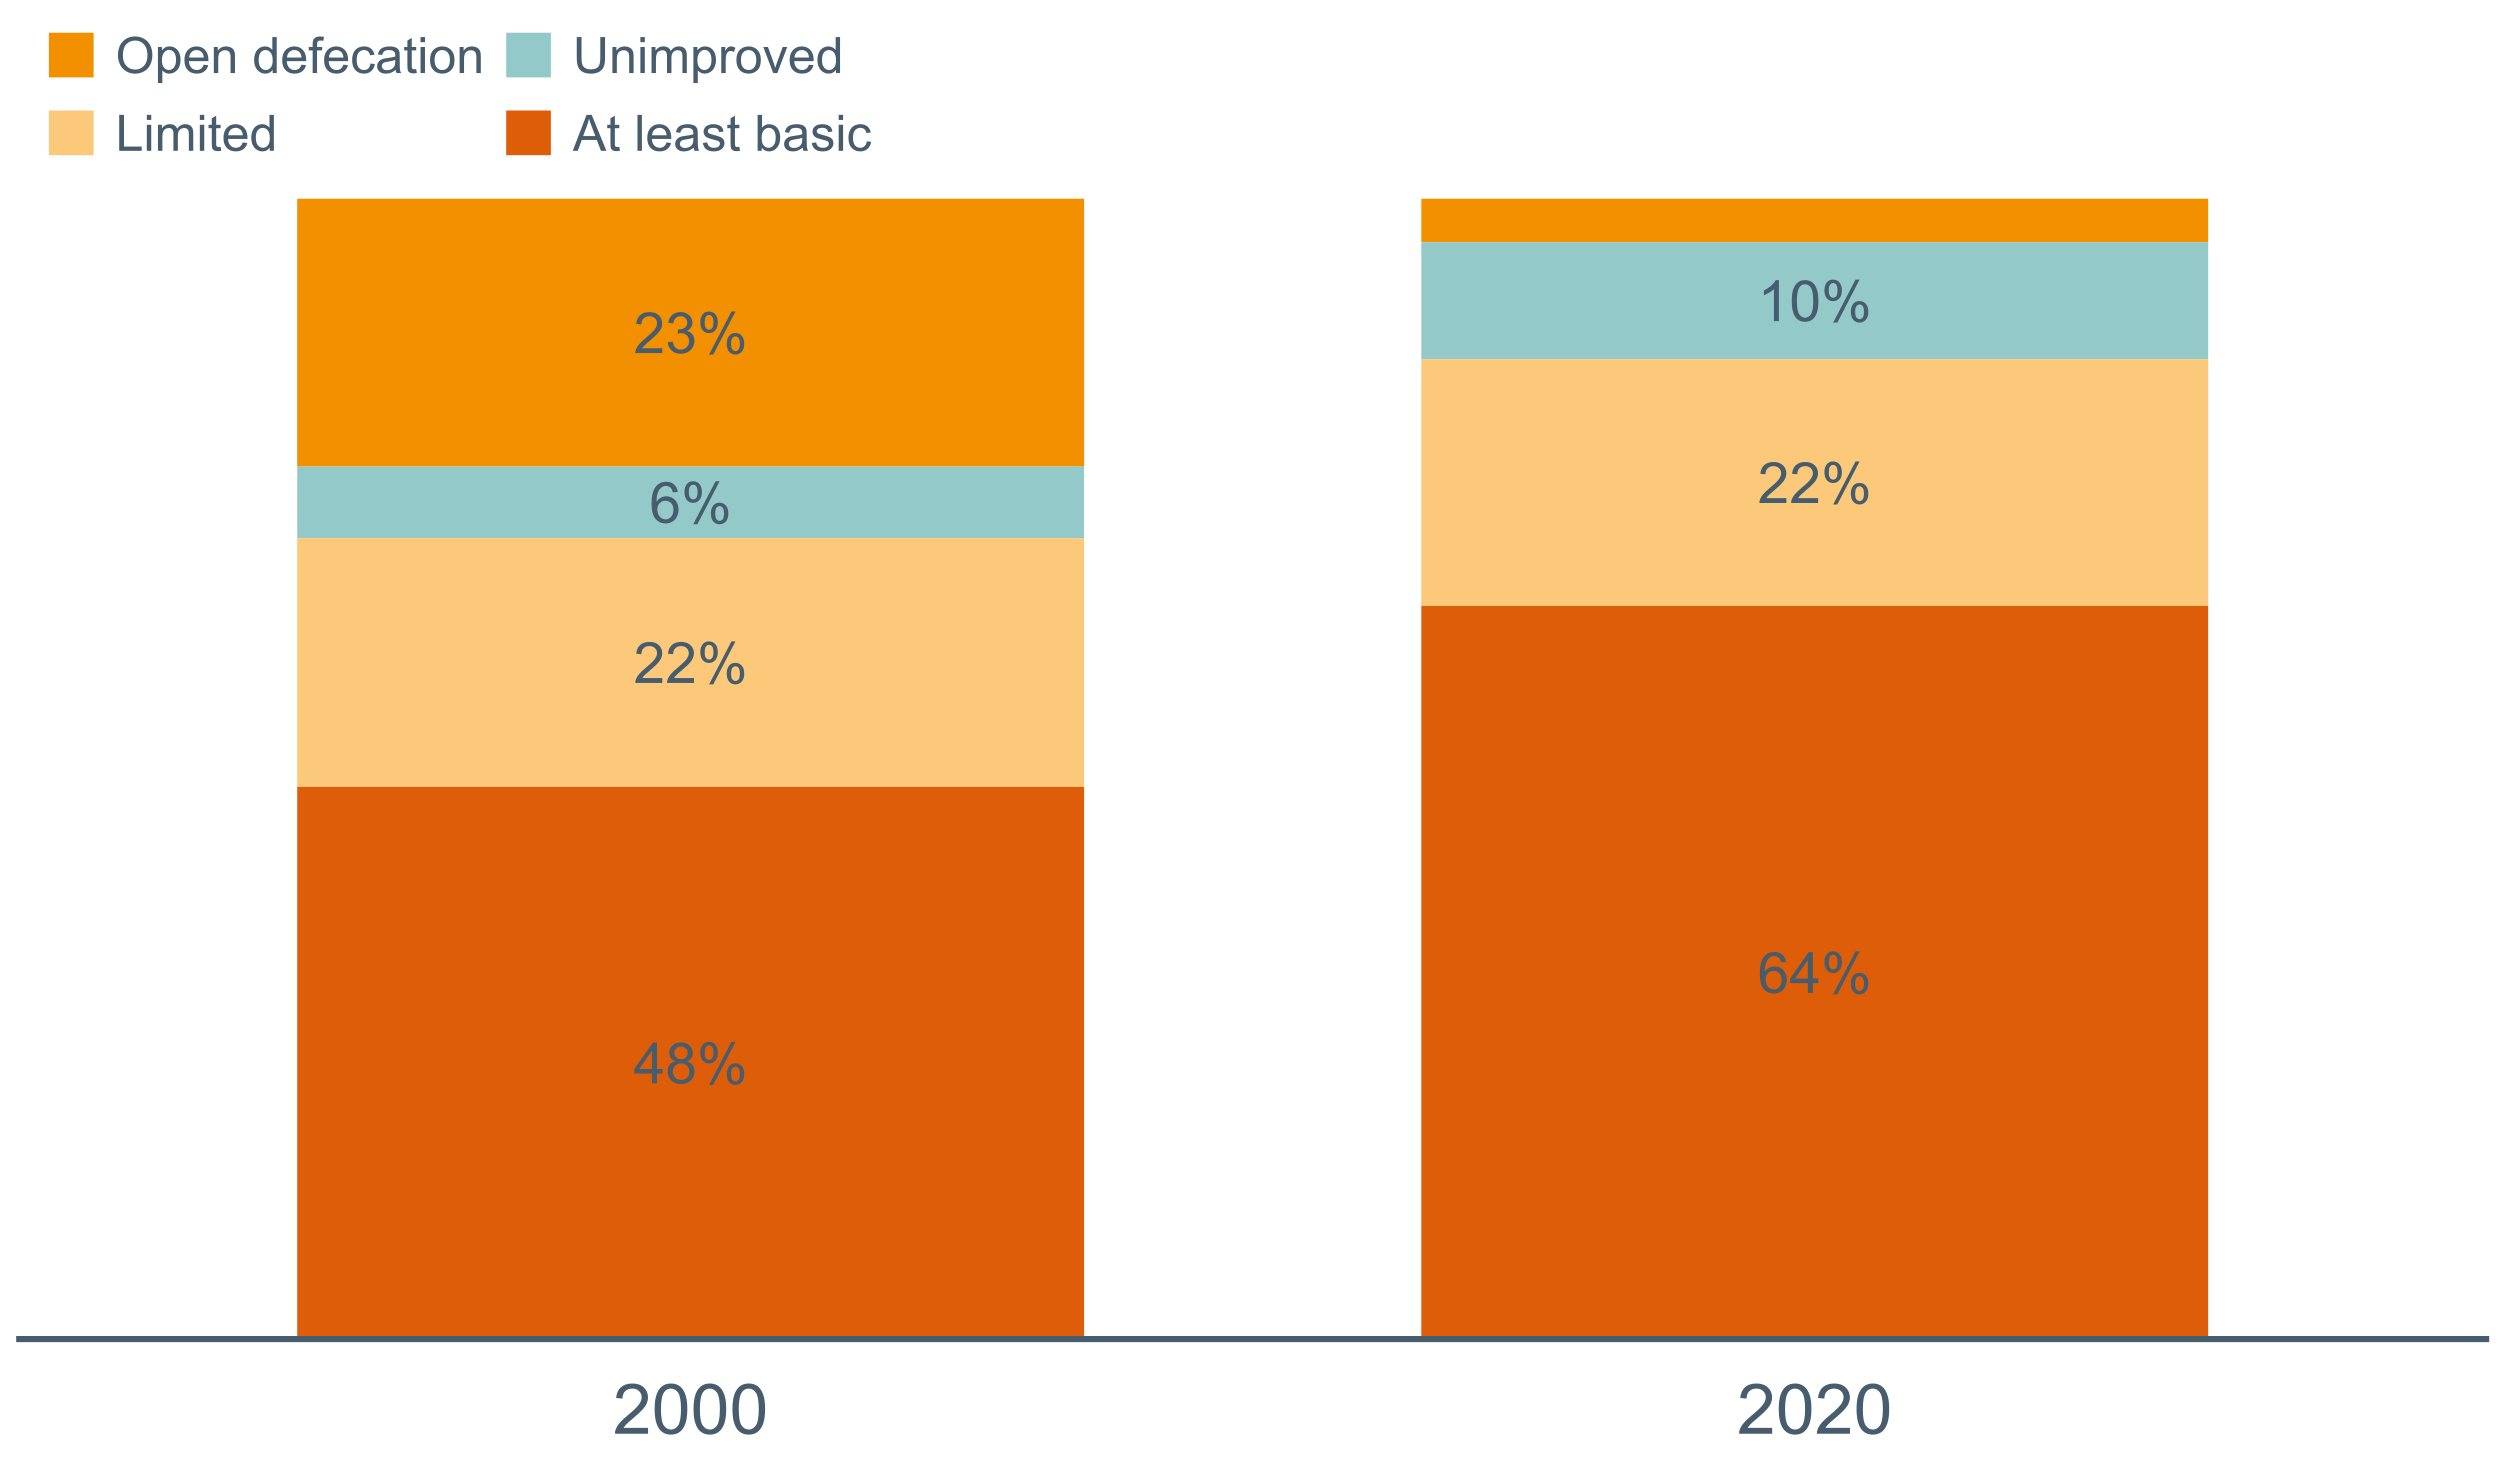 <?xml version="1.0" encoding="UTF-8"?>
<svg xmlns="http://www.w3.org/2000/svg" xmlns:xlink="http://www.w3.org/1999/xlink" width="1234.286pt" height="720pt" viewBox="0 0 1234.286 720" version="1.1">
<defs>
<g>
<symbol overflow="visible" id="glyph0-0">
<path style="stroke:none;" d="M 3.52 0 L 3.52 -17.602 L 17.602 -17.602 L 17.602 0 Z M 3.961 -0.441 L 17.16 -0.441 L 17.16 -17.16 L 3.961 -17.16 Z M 3.961 -0.441 "/>
</symbol>
<symbol overflow="visible" id="glyph0-1">
<path style="stroke:none;" d="M 14.176 -2.379 L 14.176 0 L 0.852 0 C 0.828 -0.594 0.926 -1.164 1.141 -1.719 C 1.477 -2.625 2.02 -3.52 2.77 -4.398 C 3.516 -5.277 4.594 -6.297 6.008 -7.453 C 8.195 -9.25 9.676 -10.672 10.449 -11.723 C 11.215 -12.77 11.602 -13.762 11.605 -14.699 C 11.602 -15.68 11.25 -16.508 10.555 -17.18 C 9.852 -17.852 8.938 -18.188 7.812 -18.191 C 6.617 -18.188 5.664 -17.828 4.949 -17.117 C 4.234 -16.398 3.871 -15.41 3.863 -14.148 L 1.32 -14.41 C 1.492 -16.305 2.148 -17.754 3.285 -18.75 C 4.422 -19.742 5.949 -20.238 7.867 -20.242 C 9.797 -20.238 11.328 -19.703 12.457 -18.633 C 13.582 -17.559 14.145 -16.227 14.148 -14.645 C 14.145 -13.832 13.98 -13.039 13.652 -12.266 C 13.324 -11.484 12.777 -10.664 12.012 -9.805 C 11.246 -8.938 9.973 -7.758 8.195 -6.258 C 6.707 -5.008 5.754 -4.16 5.336 -3.719 C 4.91 -3.273 4.562 -2.828 4.289 -2.379 Z M 14.176 -2.379 "/>
</symbol>
<symbol overflow="visible" id="glyph0-2">
<path style="stroke:none;" d="M 1.184 -5.32 L 3.656 -5.652 C 3.941 -4.246 4.426 -3.234 5.109 -2.617 C 5.789 -1.996 6.621 -1.688 7.605 -1.691 C 8.77 -1.688 9.75 -2.09 10.555 -2.902 C 11.352 -3.707 11.754 -4.707 11.758 -5.898 C 11.754 -7.035 11.383 -7.973 10.645 -8.711 C 9.898 -9.445 8.953 -9.812 7.812 -9.816 C 7.34 -9.812 6.758 -9.723 6.062 -9.543 L 6.34 -11.715 C 6.504 -11.691 6.637 -11.684 6.738 -11.688 C 7.793 -11.684 8.742 -11.957 9.586 -12.512 C 10.43 -13.059 10.852 -13.91 10.852 -15.059 C 10.852 -15.965 10.543 -16.715 9.93 -17.312 C 9.312 -17.906 8.52 -18.203 7.551 -18.207 C 6.586 -18.203 5.781 -17.902 5.141 -17.297 C 4.496 -16.691 4.086 -15.785 3.906 -14.578 L 1.43 -15.016 C 1.73 -16.672 2.418 -17.957 3.492 -18.871 C 4.562 -19.781 5.895 -20.238 7.496 -20.242 C 8.59 -20.238 9.602 -20 10.531 -19.531 C 11.453 -19.055 12.164 -18.414 12.656 -17.602 C 13.148 -16.785 13.395 -15.918 13.395 -15.004 C 13.395 -14.129 13.16 -13.336 12.691 -12.621 C 12.223 -11.906 11.531 -11.336 10.617 -10.918 C 11.805 -10.641 12.727 -10.07 13.391 -9.207 C 14.047 -8.336 14.379 -7.254 14.383 -5.953 C 14.379 -4.191 13.738 -2.699 12.457 -1.477 C 11.176 -0.254 9.551 0.355 7.59 0.359 C 5.816 0.355 4.348 -0.168 3.184 -1.223 C 2.012 -2.273 1.348 -3.641 1.184 -5.32 Z M 1.184 -5.32 "/>
</symbol>
<symbol overflow="visible" id="glyph0-3">
<path style="stroke:none;" d="M 1.637 -15.32 C 1.633 -16.754 1.996 -17.977 2.723 -18.988 C 3.445 -19.996 4.496 -20.5 5.871 -20.504 C 7.137 -20.5 8.184 -20.051 9.012 -19.148 C 9.84 -18.242 10.254 -16.914 10.258 -15.168 C 10.254 -13.461 9.836 -12.148 9 -11.227 C 8.16 -10.305 7.125 -9.844 5.898 -9.848 C 4.676 -9.844 3.66 -10.297 2.852 -11.207 C 2.039 -12.113 1.633 -13.484 1.637 -15.32 Z M 5.941 -18.797 C 5.324 -18.797 4.812 -18.531 4.406 -18 C 4 -17.469 3.797 -16.492 3.797 -15.07 C 3.797 -13.777 4 -12.867 4.414 -12.34 C 4.82 -11.812 5.332 -11.547 5.941 -11.551 C 6.562 -11.547 7.074 -11.812 7.484 -12.348 C 7.891 -12.875 8.098 -13.848 8.098 -15.266 C 8.098 -16.562 7.891 -17.477 7.48 -18.004 C 7.066 -18.531 6.555 -18.797 5.941 -18.797 Z M 5.953 0.742 L 16.984 -20.504 L 18.992 -20.504 L 8.004 0.742 Z M 14.672 -4.73 C 14.672 -6.176 15.031 -7.402 15.758 -8.406 C 16.477 -9.41 17.531 -9.914 18.922 -9.914 C 20.184 -9.914 21.23 -9.461 22.062 -8.559 C 22.891 -7.656 23.309 -6.328 23.309 -4.578 C 23.309 -2.867 22.887 -1.555 22.051 -0.637 C 21.207 0.281 20.168 0.738 18.934 0.742 C 17.711 0.738 16.695 0.285 15.887 -0.625 C 15.074 -1.535 14.672 -2.902 14.672 -4.73 Z M 18.992 -8.211 C 18.363 -8.207 17.848 -7.941 17.441 -7.41 C 17.031 -6.875 16.828 -5.898 16.832 -4.484 C 16.828 -3.195 17.035 -2.289 17.449 -1.758 C 17.863 -1.227 18.371 -0.961 18.977 -0.961 C 19.605 -0.961 20.125 -1.227 20.535 -1.758 C 20.941 -2.289 21.145 -3.262 21.148 -4.676 C 21.145 -5.977 20.938 -6.891 20.527 -7.418 C 20.113 -7.945 19.602 -8.207 18.992 -8.211 Z M 18.992 -8.211 "/>
</symbol>
<symbol overflow="visible" id="glyph0-4">
<path style="stroke:none;" d="M 14.012 -15.223 L 11.551 -15.031 C 11.328 -16 11.02 -16.707 10.617 -17.148 C 9.945 -17.852 9.117 -18.203 8.141 -18.207 C 7.348 -18.203 6.656 -17.984 6.062 -17.547 C 5.281 -16.977 4.668 -16.148 4.219 -15.059 C 3.77 -13.965 3.535 -12.41 3.52 -10.395 C 4.113 -11.301 4.844 -11.973 5.707 -12.418 C 6.566 -12.855 7.469 -13.078 8.414 -13.078 C 10.062 -13.078 11.465 -12.469 12.629 -11.254 C 13.785 -10.039 14.367 -8.469 14.371 -6.547 C 14.367 -5.277 14.094 -4.102 13.551 -3.02 C 13.004 -1.93 12.254 -1.098 11.305 -0.523 C 10.348 0.055 9.266 0.34 8.059 0.344 C 5.992 0.34 4.312 -0.414 3.012 -1.93 C 1.707 -3.445 1.055 -5.949 1.059 -9.434 C 1.055 -13.328 1.773 -16.16 3.219 -17.93 C 4.469 -19.469 6.16 -20.238 8.293 -20.242 C 9.875 -20.238 11.176 -19.793 12.191 -18.906 C 13.203 -18.016 13.809 -16.789 14.012 -15.223 Z M 3.906 -6.531 C 3.902 -5.676 4.082 -4.859 4.449 -4.082 C 4.809 -3.301 5.316 -2.707 5.969 -2.301 C 6.617 -1.891 7.301 -1.688 8.016 -1.691 C 9.062 -1.688 9.961 -2.109 10.711 -2.957 C 11.461 -3.797 11.836 -4.941 11.84 -6.395 C 11.836 -7.785 11.465 -8.883 10.727 -9.688 C 9.98 -10.484 9.047 -10.887 7.922 -10.891 C 6.801 -10.887 5.852 -10.484 5.074 -9.688 C 4.293 -8.883 3.902 -7.832 3.906 -6.531 Z M 3.906 -6.531 "/>
</symbol>
<symbol overflow="visible" id="glyph0-5">
<path style="stroke:none;" d="M 9.102 0 L 9.102 -4.828 L 0.359 -4.828 L 0.359 -7.094 L 9.559 -20.16 L 11.578 -20.16 L 11.578 -7.094 L 14.301 -7.094 L 14.301 -4.828 L 11.578 -4.828 L 11.578 0 Z M 9.102 -7.094 L 9.102 -16.184 L 2.793 -7.094 Z M 9.102 -7.094 "/>
</symbol>
<symbol overflow="visible" id="glyph0-6">
<path style="stroke:none;" d="M 4.977 -10.934 C 3.945 -11.309 3.188 -11.844 2.695 -12.539 C 2.199 -13.234 1.949 -14.066 1.953 -15.043 C 1.949 -16.504 2.477 -17.738 3.535 -18.742 C 4.586 -19.738 5.988 -20.238 7.742 -20.242 C 9.5 -20.238 10.918 -19.727 11.992 -18.707 C 13.062 -17.684 13.598 -16.441 13.602 -14.977 C 13.598 -14.039 13.352 -13.223 12.863 -12.535 C 12.371 -11.84 11.629 -11.309 10.629 -10.934 C 11.863 -10.527 12.805 -9.875 13.453 -8.98 C 14.102 -8.078 14.426 -7.004 14.426 -5.762 C 14.426 -4.035 13.812 -2.586 12.594 -1.414 C 11.371 -0.242 9.77 0.34 7.781 0.344 C 5.793 0.34 4.188 -0.246 2.969 -1.422 C 1.746 -2.598 1.137 -4.066 1.141 -5.832 C 1.137 -7.137 1.469 -8.234 2.137 -9.121 C 2.801 -10.004 3.746 -10.609 4.977 -10.934 Z M 4.484 -15.125 C 4.48 -14.168 4.789 -13.391 5.402 -12.789 C 6.016 -12.184 6.812 -11.883 7.797 -11.883 C 8.746 -11.883 9.527 -12.18 10.141 -12.781 C 10.746 -13.379 11.051 -14.117 11.055 -14.988 C 11.051 -15.895 10.738 -16.656 10.113 -17.277 C 9.484 -17.895 8.703 -18.203 7.77 -18.207 C 6.824 -18.203 6.039 -17.902 5.418 -17.297 C 4.793 -16.691 4.48 -15.965 4.484 -15.125 Z M 3.684 -5.816 C 3.68 -5.109 3.848 -4.426 4.184 -3.766 C 4.52 -3.105 5.016 -2.594 5.676 -2.234 C 6.336 -1.867 7.047 -1.688 7.812 -1.691 C 8.992 -1.688 9.969 -2.066 10.738 -2.832 C 11.508 -3.59 11.895 -4.559 11.895 -5.734 C 11.895 -6.926 11.496 -7.91 10.703 -8.691 C 9.91 -9.465 8.918 -9.855 7.727 -9.859 C 6.559 -9.855 5.594 -9.469 4.832 -8.703 C 4.062 -7.93 3.68 -6.969 3.684 -5.816 Z M 3.684 -5.816 "/>
</symbol>
<symbol overflow="visible" id="glyph0-7">
<path style="stroke:none;" d="M 10.492 0 L 8.016 0 L 8.016 -15.773 C 7.422 -15.203 6.641 -14.633 5.672 -14.066 C 4.703 -13.496 3.832 -13.07 3.066 -12.789 L 3.066 -15.18 C 4.449 -15.828 5.66 -16.617 6.695 -17.543 C 7.73 -18.469 8.465 -19.367 8.898 -20.242 L 10.492 -20.242 Z M 10.492 0 "/>
</symbol>
<symbol overflow="visible" id="glyph0-8">
<path style="stroke:none;" d="M 1.168 -9.941 C 1.164 -12.32 1.41 -14.238 1.902 -15.695 C 2.391 -17.145 3.121 -18.266 4.09 -19.059 C 5.059 -19.844 6.273 -20.238 7.742 -20.242 C 8.82 -20.238 9.77 -20.02 10.586 -19.586 C 11.402 -19.148 12.078 -18.52 12.609 -17.703 C 13.141 -16.879 13.555 -15.883 13.859 -14.707 C 14.16 -13.527 14.312 -11.938 14.316 -9.941 C 14.312 -7.574 14.07 -5.664 13.586 -4.215 C 13.098 -2.758 12.371 -1.637 11.406 -0.844 C 10.438 -0.055 9.215 0.34 7.742 0.344 C 5.797 0.34 4.273 -0.355 3.164 -1.746 C 1.832 -3.422 1.164 -6.152 1.168 -9.941 Z M 3.711 -9.941 C 3.707 -6.629 4.094 -4.426 4.871 -3.332 C 5.645 -2.234 6.602 -1.688 7.742 -1.691 C 8.875 -1.688 9.832 -2.238 10.605 -3.34 C 11.379 -4.441 11.766 -6.641 11.77 -9.941 C 11.766 -13.258 11.379 -15.461 10.605 -16.555 C 9.832 -17.641 8.867 -18.188 7.715 -18.191 C 6.574 -18.188 5.668 -17.707 4.992 -16.75 C 4.137 -15.52 3.707 -13.25 3.711 -9.941 Z M 3.711 -9.941 "/>
</symbol>
<symbol overflow="visible" id="glyph1-0">
<path style="stroke:none;" d="M 4.316 0 L 4.316 -21.578 L 21.578 -21.578 L 21.578 0 Z M 4.855 -0.539 L 21.039 -0.539 L 21.039 -21.039 L 4.855 -21.039 Z M 4.855 -0.539 "/>
</symbol>
<symbol overflow="visible" id="glyph1-1">
<path style="stroke:none;" d="M 17.383 -2.918 L 17.383 0 L 1.047 0 C 1.02 -0.73 1.137 -1.43 1.398 -2.105 C 1.812 -3.215 2.477 -4.312 3.395 -5.395 C 4.309 -6.469 5.633 -7.715 7.367 -9.137 C 10.051 -11.336 11.867 -13.082 12.812 -14.371 C 13.754 -15.656 14.227 -16.875 14.23 -18.023 C 14.227 -19.227 13.797 -20.238 12.938 -21.066 C 12.078 -21.887 10.957 -22.301 9.574 -22.305 C 8.113 -22.301 6.941 -21.863 6.066 -20.988 C 5.188 -20.113 4.746 -18.898 4.738 -17.348 L 1.617 -17.668 C 1.828 -19.992 2.629 -21.766 4.027 -22.988 C 5.418 -24.203 7.293 -24.812 9.645 -24.816 C 12.012 -24.812 13.887 -24.156 15.273 -22.844 C 16.652 -21.527 17.344 -19.898 17.348 -17.957 C 17.344 -16.965 17.141 -15.992 16.738 -15.039 C 16.332 -14.082 15.66 -13.074 14.727 -12.02 C 13.785 -10.961 12.227 -9.512 10.047 -7.672 C 8.223 -6.141 7.055 -5.105 6.539 -4.559 C 6.023 -4.012 5.598 -3.465 5.262 -2.918 Z M 17.383 -2.918 "/>
</symbol>
<symbol overflow="visible" id="glyph1-2">
<path style="stroke:none;" d="M 1.434 -12.188 C 1.43 -15.109 1.73 -17.461 2.336 -19.246 C 2.934 -21.023 3.828 -22.398 5.016 -23.367 C 6.199 -24.332 7.691 -24.812 9.492 -24.816 C 10.816 -24.812 11.977 -24.547 12.98 -24.016 C 13.977 -23.48 14.805 -22.711 15.457 -21.707 C 16.109 -20.699 16.621 -19.473 16.992 -18.031 C 17.363 -16.582 17.547 -14.637 17.551 -12.188 C 17.547 -9.289 17.25 -6.949 16.656 -5.168 C 16.059 -3.387 15.168 -2.008 13.984 -1.035 C 12.797 -0.062 11.301 0.422 9.492 0.422 C 7.109 0.422 5.238 -0.43 3.879 -2.141 C 2.246 -4.195 1.43 -7.547 1.434 -12.188 Z M 4.551 -12.188 C 4.547 -8.129 5.023 -5.426 5.977 -4.086 C 6.926 -2.742 8.098 -2.074 9.492 -2.074 C 10.883 -2.074 12.051 -2.746 13.004 -4.098 C 13.949 -5.441 14.426 -8.141 14.43 -12.188 C 14.426 -16.258 13.949 -18.961 13.004 -20.297 C 12.051 -21.633 10.871 -22.301 9.457 -22.305 C 8.062 -22.301 6.949 -21.711 6.121 -20.535 C 5.07 -19.027 4.547 -16.246 4.551 -12.188 Z M 4.551 -12.188 "/>
</symbol>
<symbol overflow="visible" id="glyph2-0">
<path style="stroke:none;" d="M 3.102 0 L 3.102 -15.504 L 15.504 -15.504 L 15.504 0 Z M 3.488 -0.387 L 15.117 -0.387 L 15.117 -15.117 L 3.488 -15.117 Z M 3.488 -0.387 "/>
</symbol>
<symbol overflow="visible" id="glyph2-1">
<path style="stroke:none;" d="M 1.199 -8.648 C 1.195 -11.594 1.984 -13.898 3.57 -15.57 C 5.148 -17.234 7.195 -18.07 9.703 -18.07 C 11.34 -18.07 12.816 -17.676 14.133 -16.895 C 15.449 -16.109 16.453 -15.02 17.145 -13.621 C 17.832 -12.219 18.176 -10.629 18.18 -8.855 C 18.176 -7.051 17.812 -5.441 17.09 -4.02 C 16.359 -2.598 15.328 -1.52 14 -0.793 C 12.664 -0.059 11.23 0.305 9.691 0.305 C 8.02 0.305 6.523 -0.098 5.207 -0.906 C 3.891 -1.715 2.895 -2.816 2.215 -4.215 C 1.535 -5.605 1.195 -7.086 1.199 -8.648 Z M 3.621 -8.613 C 3.621 -6.473 4.195 -4.785 5.348 -3.555 C 6.496 -2.32 7.938 -1.703 9.676 -1.707 C 11.441 -1.703 12.898 -2.324 14.043 -3.57 C 15.184 -4.812 15.754 -6.578 15.758 -8.867 C 15.754 -10.309 15.512 -11.57 15.023 -12.652 C 14.535 -13.727 13.82 -14.562 12.879 -15.156 C 11.938 -15.746 10.883 -16.043 9.715 -16.047 C 8.051 -16.043 6.617 -15.473 5.418 -14.332 C 4.219 -13.191 3.621 -11.285 3.621 -8.613 Z M 3.621 -8.613 "/>
</symbol>
<symbol overflow="visible" id="glyph2-2">
<path style="stroke:none;" d="M 1.637 4.93 L 1.637 -12.863 L 3.621 -12.863 L 3.621 -11.191 C 4.09 -11.844 4.617 -12.332 5.207 -12.66 C 5.797 -12.984 6.512 -13.148 7.352 -13.152 C 8.449 -13.148 9.418 -12.867 10.258 -12.305 C 11.098 -11.738 11.73 -10.941 12.16 -9.914 C 12.582 -8.883 12.797 -7.754 12.801 -6.527 C 12.797 -5.211 12.562 -4.023 12.094 -2.973 C 11.621 -1.918 10.934 -1.113 10.035 -0.551 C 9.133 0.008 8.188 0.285 7.195 0.289 C 6.469 0.285 5.816 0.137 5.238 -0.168 C 4.66 -0.473 4.184 -0.859 3.816 -1.332 L 3.816 4.93 Z M 3.609 -6.359 C 3.609 -4.699 3.941 -3.477 4.613 -2.688 C 5.281 -1.895 6.094 -1.5 7.051 -1.5 C 8.016 -1.5 8.848 -1.91 9.539 -2.73 C 10.227 -3.551 10.57 -4.82 10.574 -6.539 C 10.57 -8.18 10.234 -9.406 9.562 -10.223 C 8.887 -11.035 8.078 -11.441 7.145 -11.445 C 6.215 -11.441 5.395 -11.008 4.68 -10.145 C 3.965 -9.273 3.609 -8.012 3.609 -6.359 Z M 3.609 -6.359 "/>
</symbol>
<symbol overflow="visible" id="glyph2-3">
<path style="stroke:none;" d="M 10.441 -4.141 L 12.695 -3.863 C 12.336 -2.543 11.676 -1.523 10.719 -0.801 C 9.754 -0.074 8.527 0.285 7.039 0.289 C 5.152 0.285 3.66 -0.289 2.562 -1.445 C 1.457 -2.602 0.906 -4.227 0.91 -6.324 C 0.906 -8.484 1.465 -10.164 2.578 -11.359 C 3.691 -12.551 5.137 -13.148 6.914 -13.152 C 8.633 -13.148 10.035 -12.562 11.129 -11.395 C 12.215 -10.223 12.762 -8.578 12.766 -6.457 C 12.762 -6.324 12.758 -6.129 12.754 -5.875 L 3.16 -5.875 C 3.238 -4.457 3.641 -3.375 4.359 -2.625 C 5.078 -1.875 5.973 -1.5 7.051 -1.5 C 7.848 -1.5 8.531 -1.707 9.098 -2.129 C 9.66 -2.547 10.109 -3.219 10.441 -4.141 Z M 3.281 -7.668 L 10.465 -7.668 C 10.367 -8.746 10.09 -9.559 9.641 -10.102 C 8.941 -10.938 8.043 -11.355 6.941 -11.359 C 5.938 -11.355 5.094 -11.02 4.414 -10.355 C 3.727 -9.684 3.352 -8.789 3.281 -7.668 Z M 3.281 -7.668 "/>
</symbol>
<symbol overflow="visible" id="glyph2-4">
<path style="stroke:none;" d="M 1.637 0 L 1.637 -12.863 L 3.598 -12.863 L 3.598 -11.035 C 4.543 -12.441 5.906 -13.148 7.691 -13.152 C 8.465 -13.148 9.176 -13.008 9.828 -12.734 C 10.477 -12.453 10.965 -12.09 11.289 -11.637 C 11.609 -11.184 11.836 -10.645 11.965 -10.027 C 12.043 -9.621 12.082 -8.918 12.086 -7.91 L 12.086 0 L 9.906 0 L 9.906 -7.824 C 9.902 -8.707 9.816 -9.371 9.652 -9.816 C 9.48 -10.254 9.18 -10.605 8.75 -10.871 C 8.312 -11.129 7.809 -11.262 7.23 -11.266 C 6.301 -11.262 5.5 -10.965 4.828 -10.379 C 4.152 -9.785 3.812 -8.668 3.816 -7.023 L 3.816 0 Z M 1.637 0 "/>
</symbol>
<symbol overflow="visible" id="glyph2-5">
<path style="stroke:none;" d=""/>
</symbol>
<symbol overflow="visible" id="glyph2-6">
<path style="stroke:none;" d="M 9.98 0 L 9.98 -1.621 C 9.16 -0.348 7.961 0.285 6.383 0.289 C 5.352 0.285 4.41 0.008 3.555 -0.559 C 2.691 -1.121 2.023 -1.91 1.555 -2.926 C 1.078 -3.934 0.844 -5.098 0.848 -6.418 C 0.844 -7.699 1.059 -8.863 1.488 -9.91 C 1.918 -10.953 2.559 -11.758 3.414 -12.316 C 4.27 -12.871 5.227 -13.148 6.285 -13.152 C 7.059 -13.148 7.75 -12.984 8.355 -12.66 C 8.961 -12.332 9.453 -11.906 9.836 -11.387 L 9.836 -17.758 L 12.004 -17.758 L 12.004 0 Z M 3.09 -6.418 C 3.086 -4.77 3.434 -3.539 4.129 -2.723 C 4.82 -1.906 5.641 -1.5 6.59 -1.5 C 7.539 -1.5 8.348 -1.887 9.016 -2.668 C 9.68 -3.445 10.012 -4.637 10.016 -6.238 C 10.012 -7.996 9.672 -9.289 8.996 -10.113 C 8.316 -10.934 7.484 -11.344 6.492 -11.348 C 5.523 -11.344 4.711 -10.949 4.062 -10.16 C 3.41 -9.371 3.086 -8.121 3.09 -6.418 Z M 3.09 -6.418 "/>
</symbol>
<symbol overflow="visible" id="glyph2-7">
<path style="stroke:none;" d="M 2.156 0 L 2.156 -11.168 L 0.23 -11.168 L 0.23 -12.863 L 2.156 -12.863 L 2.156 -14.23 C 2.156 -15.094 2.23 -15.734 2.387 -16.156 C 2.59 -16.719 2.961 -17.18 3.492 -17.531 C 4.023 -17.883 4.766 -18.059 5.719 -18.059 C 6.328 -18.059 7.004 -17.984 7.75 -17.84 L 7.426 -15.941 C 6.969 -16.02 6.543 -16.059 6.141 -16.062 C 5.477 -16.059 5.008 -15.918 4.734 -15.637 C 4.461 -15.352 4.324 -14.824 4.324 -14.051 L 4.324 -12.863 L 6.832 -12.863 L 6.832 -11.168 L 4.324 -11.168 L 4.324 0 Z M 2.156 0 "/>
</symbol>
<symbol overflow="visible" id="glyph2-8">
<path style="stroke:none;" d="M 10.027 -4.711 L 12.172 -4.434 C 11.934 -2.953 11.336 -1.797 10.371 -0.961 C 9.406 -0.129 8.223 0.285 6.82 0.289 C 5.059 0.285 3.641 -0.285 2.574 -1.434 C 1.5 -2.582 0.965 -4.23 0.969 -6.383 C 0.965 -7.766 1.195 -8.98 1.66 -10.027 C 2.117 -11.066 2.82 -11.848 3.762 -12.371 C 4.699 -12.887 5.723 -13.148 6.832 -13.152 C 8.227 -13.148 9.367 -12.797 10.258 -12.094 C 11.145 -11.387 11.715 -10.383 11.965 -9.086 L 9.848 -8.758 C 9.641 -9.621 9.281 -10.27 8.773 -10.707 C 8.258 -11.137 7.641 -11.355 6.914 -11.359 C 5.816 -11.355 4.922 -10.961 4.238 -10.18 C 3.551 -9.391 3.211 -8.148 3.211 -6.445 C 3.211 -4.715 3.539 -3.457 4.203 -2.676 C 4.859 -1.891 5.723 -1.5 6.793 -1.5 C 7.645 -1.5 8.359 -1.762 8.938 -2.289 C 9.508 -2.812 9.871 -3.621 10.027 -4.711 Z M 10.027 -4.711 "/>
</symbol>
<symbol overflow="visible" id="glyph2-9">
<path style="stroke:none;" d="M 10.027 -1.586 C 9.215 -0.898 8.438 -0.414 7.695 -0.133 C 6.945 0.148 6.145 0.285 5.293 0.289 C 3.875 0.285 2.789 -0.055 2.031 -0.746 C 1.27 -1.434 0.891 -2.316 0.895 -3.391 C 0.891 -4.02 1.035 -4.594 1.324 -5.117 C 1.613 -5.633 1.988 -6.051 2.453 -6.371 C 2.914 -6.684 3.438 -6.922 4.02 -7.086 C 4.449 -7.195 5.094 -7.305 5.961 -7.414 C 7.715 -7.617 9.012 -7.867 9.848 -8.164 C 9.852 -8.461 9.855 -8.652 9.859 -8.734 C 9.855 -9.621 9.648 -10.246 9.242 -10.609 C 8.68 -11.098 7.852 -11.344 6.758 -11.348 C 5.727 -11.344 4.969 -11.164 4.484 -10.809 C 3.992 -10.445 3.633 -9.809 3.402 -8.902 L 1.273 -9.191 C 1.461 -10.102 1.781 -10.84 2.227 -11.402 C 2.672 -11.965 3.312 -12.395 4.152 -12.699 C 4.992 -12.996 5.965 -13.148 7.074 -13.152 C 8.168 -13.148 9.062 -13.02 9.75 -12.766 C 10.438 -12.504 10.941 -12.18 11.266 -11.789 C 11.586 -11.398 11.812 -10.902 11.941 -10.309 C 12.012 -9.934 12.047 -9.266 12.051 -8.297 L 12.051 -5.391 C 12.047 -3.363 12.094 -2.078 12.191 -1.543 C 12.281 -1.004 12.465 -0.492 12.742 0 L 10.465 0 C 10.238 -0.453 10.09 -0.98 10.027 -1.586 Z M 9.848 -6.457 C 9.055 -6.133 7.867 -5.855 6.285 -5.633 C 5.387 -5.5 4.754 -5.355 4.383 -5.195 C 4.012 -5.031 3.723 -4.793 3.523 -4.484 C 3.32 -4.172 3.223 -3.828 3.223 -3.453 C 3.223 -2.867 3.441 -2.383 3.883 -1.996 C 4.32 -1.609 4.965 -1.418 5.812 -1.418 C 6.652 -1.418 7.398 -1.602 8.055 -1.969 C 8.707 -2.336 9.188 -2.836 9.496 -3.477 C 9.727 -3.965 9.844 -4.691 9.848 -5.656 Z M 9.848 -6.457 "/>
</symbol>
<symbol overflow="visible" id="glyph2-10">
<path style="stroke:none;" d="M 6.395 -1.949 L 6.711 -0.023 C 6.094 0.102 5.547 0.164 5.062 0.168 C 4.27 0.164 3.652 0.043 3.219 -0.207 C 2.781 -0.453 2.477 -0.781 2.301 -1.191 C 2.121 -1.598 2.031 -2.457 2.035 -3.766 L 2.035 -11.168 L 0.438 -11.168 L 0.438 -12.863 L 2.035 -12.863 L 2.035 -16.047 L 4.203 -17.355 L 4.203 -12.863 L 6.395 -12.863 L 6.395 -11.168 L 4.203 -11.168 L 4.203 -3.645 C 4.199 -3.023 4.238 -2.621 4.316 -2.445 C 4.391 -2.266 4.516 -2.125 4.691 -2.023 C 4.863 -1.914 5.113 -1.863 5.438 -1.867 C 5.68 -1.863 5.996 -1.891 6.395 -1.949 Z M 6.395 -1.949 "/>
</symbol>
<symbol overflow="visible" id="glyph2-11">
<path style="stroke:none;" d="M 1.648 -15.25 L 1.648 -17.758 L 3.828 -17.758 L 3.828 -15.25 Z M 1.648 0 L 1.648 -12.863 L 3.828 -12.863 L 3.828 0 Z M 1.648 0 "/>
</symbol>
<symbol overflow="visible" id="glyph2-12">
<path style="stroke:none;" d="M 0.824 -6.43 C 0.82 -8.809 1.48 -10.574 2.809 -11.723 C 3.91 -12.672 5.262 -13.148 6.855 -13.152 C 8.621 -13.148 10.066 -12.57 11.191 -11.414 C 12.312 -10.254 12.871 -8.652 12.875 -6.613 C 12.871 -4.953 12.625 -3.652 12.129 -2.707 C 11.633 -1.758 10.91 -1.02 9.961 -0.496 C 9.012 0.027 7.977 0.285 6.855 0.289 C 5.055 0.285 3.598 -0.289 2.488 -1.441 C 1.375 -2.594 0.82 -4.254 0.824 -6.43 Z M 3.062 -6.43 C 3.059 -4.781 3.418 -3.551 4.141 -2.73 C 4.855 -1.91 5.762 -1.5 6.855 -1.5 C 7.934 -1.5 8.832 -1.91 9.555 -2.734 C 10.27 -3.559 10.629 -4.816 10.633 -6.504 C 10.629 -8.094 10.266 -9.297 9.547 -10.117 C 8.82 -10.934 7.926 -11.344 6.855 -11.348 C 5.762 -11.344 4.855 -10.938 4.141 -10.125 C 3.418 -9.309 3.059 -8.074 3.062 -6.43 Z M 3.062 -6.43 "/>
</symbol>
<symbol overflow="visible" id="glyph2-13">
<path style="stroke:none;" d="M 13.566 -17.758 L 15.914 -17.758 L 15.914 -7.496 C 15.914 -5.707 15.711 -4.293 15.309 -3.246 C 14.902 -2.195 14.172 -1.34 13.121 -0.684 C 12.066 -0.023 10.688 0.305 8.977 0.305 C 7.312 0.305 5.949 0.02 4.891 -0.555 C 3.832 -1.129 3.078 -1.961 2.625 -3.047 C 2.172 -4.133 1.945 -5.613 1.949 -7.496 L 1.949 -17.758 L 4.301 -17.758 L 4.301 -7.508 C 4.301 -5.961 4.441 -4.824 4.73 -4.098 C 5.012 -3.363 5.504 -2.801 6.207 -2.41 C 6.902 -2.012 7.758 -1.816 8.77 -1.816 C 10.492 -1.816 11.723 -2.207 12.461 -2.992 C 13.195 -3.773 13.562 -5.277 13.566 -7.508 Z M 13.566 -17.758 "/>
</symbol>
<symbol overflow="visible" id="glyph2-14">
<path style="stroke:none;" d="M 1.637 0 L 1.637 -12.863 L 3.586 -12.863 L 3.586 -11.059 C 3.988 -11.684 4.523 -12.191 5.195 -12.578 C 5.863 -12.957 6.625 -13.148 7.484 -13.152 C 8.434 -13.148 9.215 -12.949 9.828 -12.559 C 10.434 -12.16 10.863 -11.609 11.117 -10.902 C 12.133 -12.398 13.457 -13.148 15.09 -13.152 C 16.363 -13.148 17.344 -12.797 18.031 -12.094 C 18.715 -11.387 19.059 -10.297 19.062 -8.828 L 19.062 0 L 16.895 0 L 16.895 -8.102 C 16.891 -8.973 16.82 -9.602 16.684 -9.984 C 16.539 -10.367 16.285 -10.676 15.914 -10.914 C 15.543 -11.145 15.105 -11.262 14.605 -11.266 C 13.699 -11.262 12.949 -10.961 12.352 -10.363 C 11.754 -9.758 11.453 -8.793 11.457 -7.473 L 11.457 0 L 9.277 0 L 9.277 -8.355 C 9.273 -9.324 9.098 -10.051 8.742 -10.539 C 8.387 -11.02 7.805 -11.262 7 -11.266 C 6.387 -11.262 5.82 -11.102 5.301 -10.781 C 4.777 -10.457 4.398 -9.984 4.168 -9.363 C 3.93 -8.738 3.812 -7.84 3.816 -6.672 L 3.816 0 Z M 1.637 0 "/>
</symbol>
<symbol overflow="visible" id="glyph2-15">
<path style="stroke:none;" d="M 1.609 0 L 1.609 -12.863 L 3.574 -12.863 L 3.574 -10.914 C 4.074 -11.824 4.535 -12.426 4.961 -12.715 C 5.383 -13.004 5.848 -13.148 6.359 -13.152 C 7.09 -13.148 7.836 -12.914 8.598 -12.453 L 7.848 -10.43 C 7.312 -10.742 6.781 -10.898 6.25 -10.902 C 5.77 -10.898 5.34 -10.754 4.965 -10.469 C 4.582 -10.18 4.312 -9.781 4.156 -9.277 C 3.91 -8.496 3.789 -7.648 3.793 -6.734 L 3.793 0 Z M 1.609 0 "/>
</symbol>
<symbol overflow="visible" id="glyph2-16">
<path style="stroke:none;" d="M 5.207 0 L 0.316 -12.863 L 2.617 -12.863 L 5.379 -5.16 C 5.676 -4.328 5.949 -3.465 6.203 -2.566 C 6.395 -3.246 6.664 -4.062 7.012 -5.016 L 9.871 -12.863 L 12.113 -12.863 L 7.242 0 Z M 5.207 0 "/>
</symbol>
<symbol overflow="visible" id="glyph2-17">
<path style="stroke:none;" d="M 1.816 0 L 1.816 -17.758 L 4.168 -17.758 L 4.168 -2.094 L 12.91 -2.094 L 12.91 0 Z M 1.816 0 "/>
</symbol>
<symbol overflow="visible" id="glyph2-18">
<path style="stroke:none;" d="M -0.035 0 L 6.781 -17.758 L 9.312 -17.758 L 16.582 0 L 13.906 0 L 11.832 -5.379 L 4.41 -5.379 L 2.457 0 Z M 5.086 -7.293 L 11.105 -7.293 L 9.254 -12.207 C 8.684 -13.699 8.266 -14.93 7.992 -15.891 C 7.766 -14.75 7.445 -13.617 7.039 -12.5 Z M 5.086 -7.293 "/>
</symbol>
<symbol overflow="visible" id="glyph2-19">
<path style="stroke:none;" d="M 1.586 0 L 1.586 -17.758 L 3.766 -17.758 L 3.766 0 Z M 1.586 0 "/>
</symbol>
<symbol overflow="visible" id="glyph2-20">
<path style="stroke:none;" d="M 0.762 -3.84 L 2.918 -4.18 C 3.039 -3.312 3.375 -2.652 3.93 -2.191 C 4.48 -1.73 5.254 -1.5 6.25 -1.5 C 7.246 -1.5 7.988 -1.703 8.477 -2.113 C 8.961 -2.52 9.203 -3 9.207 -3.551 C 9.203 -4.043 8.988 -4.43 8.562 -4.711 C 8.258 -4.906 7.516 -5.152 6.336 -5.449 C 4.734 -5.852 3.625 -6.199 3.008 -6.496 C 2.387 -6.789 1.918 -7.199 1.602 -7.723 C 1.281 -8.242 1.125 -8.816 1.125 -9.449 C 1.125 -10.02 1.254 -10.551 1.52 -11.039 C 1.777 -11.527 2.137 -11.934 2.594 -12.258 C 2.93 -12.508 3.391 -12.719 3.977 -12.891 C 4.559 -13.062 5.188 -13.148 5.863 -13.152 C 6.867 -13.148 7.754 -13.004 8.52 -12.715 C 9.281 -12.426 9.844 -12.031 10.207 -11.535 C 10.57 -11.039 10.82 -10.375 10.961 -9.543 L 8.828 -9.254 C 8.73 -9.91 8.449 -10.426 7.988 -10.801 C 7.52 -11.168 6.863 -11.355 6.02 -11.359 C 5.016 -11.355 4.301 -11.191 3.875 -10.863 C 3.445 -10.531 3.234 -10.145 3.234 -9.703 C 3.234 -9.418 3.32 -9.16 3.5 -8.938 C 3.672 -8.699 3.953 -8.508 4.336 -8.355 C 4.555 -8.273 5.195 -8.086 6.262 -7.801 C 7.801 -7.387 8.875 -7.051 9.488 -6.789 C 10.094 -6.523 10.574 -6.141 10.922 -5.645 C 11.27 -5.141 11.441 -4.52 11.445 -3.777 C 11.441 -3.047 11.23 -2.363 10.809 -1.723 C 10.383 -1.082 9.773 -0.586 8.977 -0.234 C 8.176 0.113 7.27 0.285 6.262 0.289 C 4.586 0.285 3.312 -0.059 2.438 -0.75 C 1.562 -1.445 1.004 -2.473 0.762 -3.84 Z M 0.762 -3.84 "/>
</symbol>
<symbol overflow="visible" id="glyph2-21">
<path style="stroke:none;" d="M 3.645 0 L 1.621 0 L 1.621 -17.758 L 3.805 -17.758 L 3.805 -11.422 C 4.719 -12.57 5.895 -13.148 7.328 -13.152 C 8.117 -13.148 8.867 -12.988 9.574 -12.672 C 10.277 -12.352 10.855 -11.902 11.316 -11.328 C 11.77 -10.75 12.129 -10.055 12.391 -9.242 C 12.645 -8.422 12.773 -7.551 12.777 -6.625 C 12.773 -4.418 12.227 -2.715 11.141 -1.516 C 10.047 -0.312 8.742 0.285 7.219 0.289 C 5.699 0.285 4.508 -0.344 3.645 -1.609 Z M 3.621 -6.527 C 3.621 -4.984 3.828 -3.867 4.25 -3.184 C 4.934 -2.059 5.863 -1.5 7.039 -1.5 C 7.984 -1.5 8.809 -1.914 9.508 -2.742 C 10.199 -3.57 10.547 -4.805 10.551 -6.445 C 10.547 -8.125 10.215 -9.363 9.551 -10.16 C 8.883 -10.957 8.074 -11.355 7.133 -11.359 C 6.176 -11.355 5.352 -10.941 4.66 -10.117 C 3.965 -9.289 3.621 -8.094 3.621 -6.527 Z M 3.621 -6.527 "/>
</symbol>
</g>
<clipPath id="clip1">
  <path d="M 146 98.105 L 536 98.105 L 536 231 L 146 231 Z M 146 98.105 "/>
</clipPath>
<clipPath id="clip2">
  <path d="M 701 98.105 L 1091 98.105 L 1091 120 L 701 120 Z M 701 98.105 "/>
</clipPath>
</defs>
<g id="surface26360">
<g clip-path="url(#clip1)" clip-rule="nonzero">
<path style=" stroke:none;fill-rule:nonzero;fill:rgb(95.294%,56.471%,0%);fill-opacity:1;" d="M 146.738 98.105 L 535.227 98.105 L 535.227 230.367 L 146.738 230.367 Z M 146.738 98.105 "/>
</g>
<path style=" stroke:none;fill-rule:nonzero;fill:rgb(57.647%,79.216%,78.824%);fill-opacity:1;" d="M 146.738 230.367 L 535.227 230.367 L 535.227 265.688 L 146.738 265.688 Z M 146.738 230.367 "/>
<path style=" stroke:none;fill-rule:nonzero;fill:rgb(98.824%,78.824%,47.843%);fill-opacity:1;" d="M 146.738 265.688 L 535.227 265.688 L 535.227 388.473 L 146.738 388.473 Z M 146.738 265.688 "/>
<path style=" stroke:none;fill-rule:nonzero;fill:rgb(87.059%,36.471%,3.529%);fill-opacity:1;" d="M 146.738 388.473 L 535.227 388.473 L 535.227 661.113 L 146.738 661.113 Z M 146.738 388.473 "/>
<g clip-path="url(#clip2)" clip-rule="nonzero">
<path style=" stroke:none;fill-rule:nonzero;fill:rgb(95.294%,56.471%,0%);fill-opacity:1;" d="M 701.723 98.105 L 1090.211 98.105 L 1090.211 119.578 L 701.723 119.578 Z M 701.723 98.105 "/>
</g>
<path style=" stroke:none;fill-rule:nonzero;fill:rgb(57.647%,79.216%,78.824%);fill-opacity:1;" d="M 701.723 119.578 L 1090.211 119.578 L 1090.211 177.352 L 701.723 177.352 Z M 701.723 119.578 "/>
<path style=" stroke:none;fill-rule:nonzero;fill:rgb(98.824%,78.824%,47.843%);fill-opacity:1;" d="M 701.723 177.352 L 1090.211 177.352 L 1090.211 299.145 L 701.723 299.145 Z M 701.723 177.352 "/>
<path style=" stroke:none;fill-rule:nonzero;fill:rgb(87.059%,36.471%,3.529%);fill-opacity:1;" d="M 701.723 299.145 L 1090.211 299.145 L 1090.211 661.117 L 701.723 661.117 Z M 701.723 299.145 "/>
<g style="fill:rgb(27.843%,36.078%,42.745%);fill-opacity:1;">
  <use xlink:href="#glyph0-1" x="312.801" y="174.316"/>
  <use xlink:href="#glyph0-2" x="328.463" y="174.316"/>
  <use xlink:href="#glyph0-3" x="344.126" y="174.316"/>
</g>
<g style="fill:rgb(27.843%,36.078%,42.745%);fill-opacity:1;">
  <use xlink:href="#glyph0-4" x="320.629" y="258.105"/>
  <use xlink:href="#glyph0-3" x="336.291" y="258.105"/>
</g>
<g style="fill:rgb(27.843%,36.078%,42.745%);fill-opacity:1;">
  <use xlink:href="#glyph0-1" x="312.801" y="337.16"/>
  <use xlink:href="#glyph0-1" x="328.463" y="337.16"/>
  <use xlink:href="#glyph0-3" x="344.126" y="337.16"/>
</g>
<g style="fill:rgb(27.843%,36.078%,42.745%);fill-opacity:1;">
  <use xlink:href="#glyph0-5" x="312.801" y="534.875"/>
  <use xlink:href="#glyph0-6" x="328.463" y="534.875"/>
  <use xlink:href="#glyph0-3" x="344.126" y="534.875"/>
</g>
<g style="fill:rgb(27.843%,36.078%,42.745%);fill-opacity:1;">
  <use xlink:href="#glyph0-7" x="867.785" y="158.543"/>
  <use xlink:href="#glyph0-8" x="883.448" y="158.543"/>
  <use xlink:href="#glyph0-3" x="899.11" y="158.543"/>
</g>
<g style="fill:rgb(27.843%,36.078%,42.745%);fill-opacity:1;">
  <use xlink:href="#glyph0-1" x="867.785" y="248.328"/>
  <use xlink:href="#glyph0-1" x="883.448" y="248.328"/>
  <use xlink:href="#glyph0-3" x="899.11" y="248.328"/>
</g>
<g style="fill:rgb(27.843%,36.078%,42.745%);fill-opacity:1;">
  <use xlink:href="#glyph0-4" x="867.785" y="490.211"/>
  <use xlink:href="#glyph0-5" x="883.448" y="490.211"/>
  <use xlink:href="#glyph0-3" x="899.11" y="490.211"/>
</g>
<path style="fill:none;stroke-width:3.043;stroke-linecap:butt;stroke-linejoin:round;stroke:rgb(27.843%,36.078%,42.745%);stroke-opacity:1;stroke-miterlimit:10;" d="M 7.992 661.117 L 1228.957 661.117 "/>
<g style="fill:rgb(27.843%,36.078%,42.745%);fill-opacity:1;">
  <use xlink:href="#glyph1-1" x="302.578" y="707.867"/>
  <use xlink:href="#glyph1-2" x="321.781" y="707.867"/>
  <use xlink:href="#glyph1-2" x="340.984" y="707.867"/>
  <use xlink:href="#glyph1-2" x="360.186" y="707.867"/>
</g>
<g style="fill:rgb(27.843%,36.078%,42.745%);fill-opacity:1;">
  <use xlink:href="#glyph1-1" x="857.562" y="707.867"/>
  <use xlink:href="#glyph1-2" x="876.765" y="707.867"/>
  <use xlink:href="#glyph1-1" x="895.968" y="707.867"/>
  <use xlink:href="#glyph1-2" x="915.171" y="707.867"/>
</g>
<path style=" stroke:none;fill-rule:nonzero;fill:rgb(95.294%,56.471%,0%);fill-opacity:1;" d="M 24.148 16.156 L 46.211 16.156 L 46.211 38.219 L 24.148 38.219 Z M 24.148 16.156 "/>
<path style=" stroke:none;fill-rule:nonzero;fill:rgb(57.647%,79.216%,78.824%);fill-opacity:1;" d="M 249.918 16.156 L 271.98 16.156 L 271.98 38.219 L 249.918 38.219 Z M 249.918 16.156 "/>
<path style=" stroke:none;fill-rule:nonzero;fill:rgb(98.824%,78.824%,47.843%);fill-opacity:1;" d="M 24.148 54.555 L 46.211 54.555 L 46.211 76.617 L 24.148 76.617 Z M 24.148 54.555 "/>
<path style=" stroke:none;fill-rule:nonzero;fill:rgb(87.059%,36.471%,3.529%);fill-opacity:1;" d="M 249.918 54.555 L 271.98 54.555 L 271.98 76.617 L 249.918 76.617 Z M 249.918 54.555 "/>
<g style="fill:rgb(27.843%,36.078%,42.745%);fill-opacity:1;">
  <use xlink:href="#glyph2-1" x="57.043" y="36.066"/>
  <use xlink:href="#glyph2-2" x="76.338" y="36.066"/>
  <use xlink:href="#glyph2-3" x="90.133" y="36.066"/>
  <use xlink:href="#glyph2-4" x="103.929" y="36.066"/>
  <use xlink:href="#glyph2-5" x="117.725" y="36.066"/>
  <use xlink:href="#glyph2-6" x="124.616" y="36.066"/>
  <use xlink:href="#glyph2-3" x="138.412" y="36.066"/>
  <use xlink:href="#glyph2-7" x="152.208" y="36.066"/>
  <use xlink:href="#glyph2-3" x="159.099" y="36.066"/>
  <use xlink:href="#glyph2-8" x="172.895" y="36.066"/>
  <use xlink:href="#glyph2-9" x="185.298" y="36.066"/>
  <use xlink:href="#glyph2-10" x="199.094" y="36.066"/>
  <use xlink:href="#glyph2-11" x="205.985" y="36.066"/>
  <use xlink:href="#glyph2-12" x="211.496" y="36.066"/>
  <use xlink:href="#glyph2-4" x="225.292" y="36.066"/>
</g>
<g style="fill:rgb(27.843%,36.078%,42.745%);fill-opacity:1;">
  <use xlink:href="#glyph2-13" x="282.812" y="36.066"/>
  <use xlink:href="#glyph2-4" x="300.726" y="36.066"/>
  <use xlink:href="#glyph2-11" x="314.522" y="36.066"/>
  <use xlink:href="#glyph2-14" x="320.033" y="36.066"/>
  <use xlink:href="#glyph2-2" x="340.696" y="36.066"/>
  <use xlink:href="#glyph2-15" x="354.492" y="36.066"/>
  <use xlink:href="#glyph2-12" x="362.752" y="36.066"/>
  <use xlink:href="#glyph2-16" x="376.548" y="36.066"/>
  <use xlink:href="#glyph2-3" x="388.951" y="36.066"/>
  <use xlink:href="#glyph2-6" x="402.746" y="36.066"/>
</g>
<g style="fill:rgb(27.843%,36.078%,42.745%);fill-opacity:1;">
  <use xlink:href="#glyph2-17" x="57.043" y="74.465"/>
  <use xlink:href="#glyph2-11" x="70.839" y="74.465"/>
  <use xlink:href="#glyph2-14" x="76.35" y="74.465"/>
  <use xlink:href="#glyph2-11" x="97.013" y="74.465"/>
  <use xlink:href="#glyph2-10" x="102.524" y="74.465"/>
  <use xlink:href="#glyph2-3" x="109.416" y="74.465"/>
  <use xlink:href="#glyph2-6" x="123.211" y="74.465"/>
</g>
<g style="fill:rgb(27.843%,36.078%,42.745%);fill-opacity:1;">
  <use xlink:href="#glyph2-18" x="282.812" y="74.465"/>
  <use xlink:href="#glyph2-10" x="299.358" y="74.465"/>
  <use xlink:href="#glyph2-5" x="306.249" y="74.465"/>
  <use xlink:href="#glyph2-19" x="313.141" y="74.465"/>
  <use xlink:href="#glyph2-3" x="318.652" y="74.465"/>
  <use xlink:href="#glyph2-9" x="332.448" y="74.465"/>
  <use xlink:href="#glyph2-20" x="346.244" y="74.465"/>
  <use xlink:href="#glyph2-10" x="358.646" y="74.465"/>
  <use xlink:href="#glyph2-5" x="365.538" y="74.465"/>
  <use xlink:href="#glyph2-21" x="372.43" y="74.465"/>
  <use xlink:href="#glyph2-9" x="386.226" y="74.465"/>
  <use xlink:href="#glyph2-20" x="400.021" y="74.465"/>
  <use xlink:href="#glyph2-11" x="412.424" y="74.465"/>
  <use xlink:href="#glyph2-8" x="417.935" y="74.465"/>
</g>
</g>
</svg>
